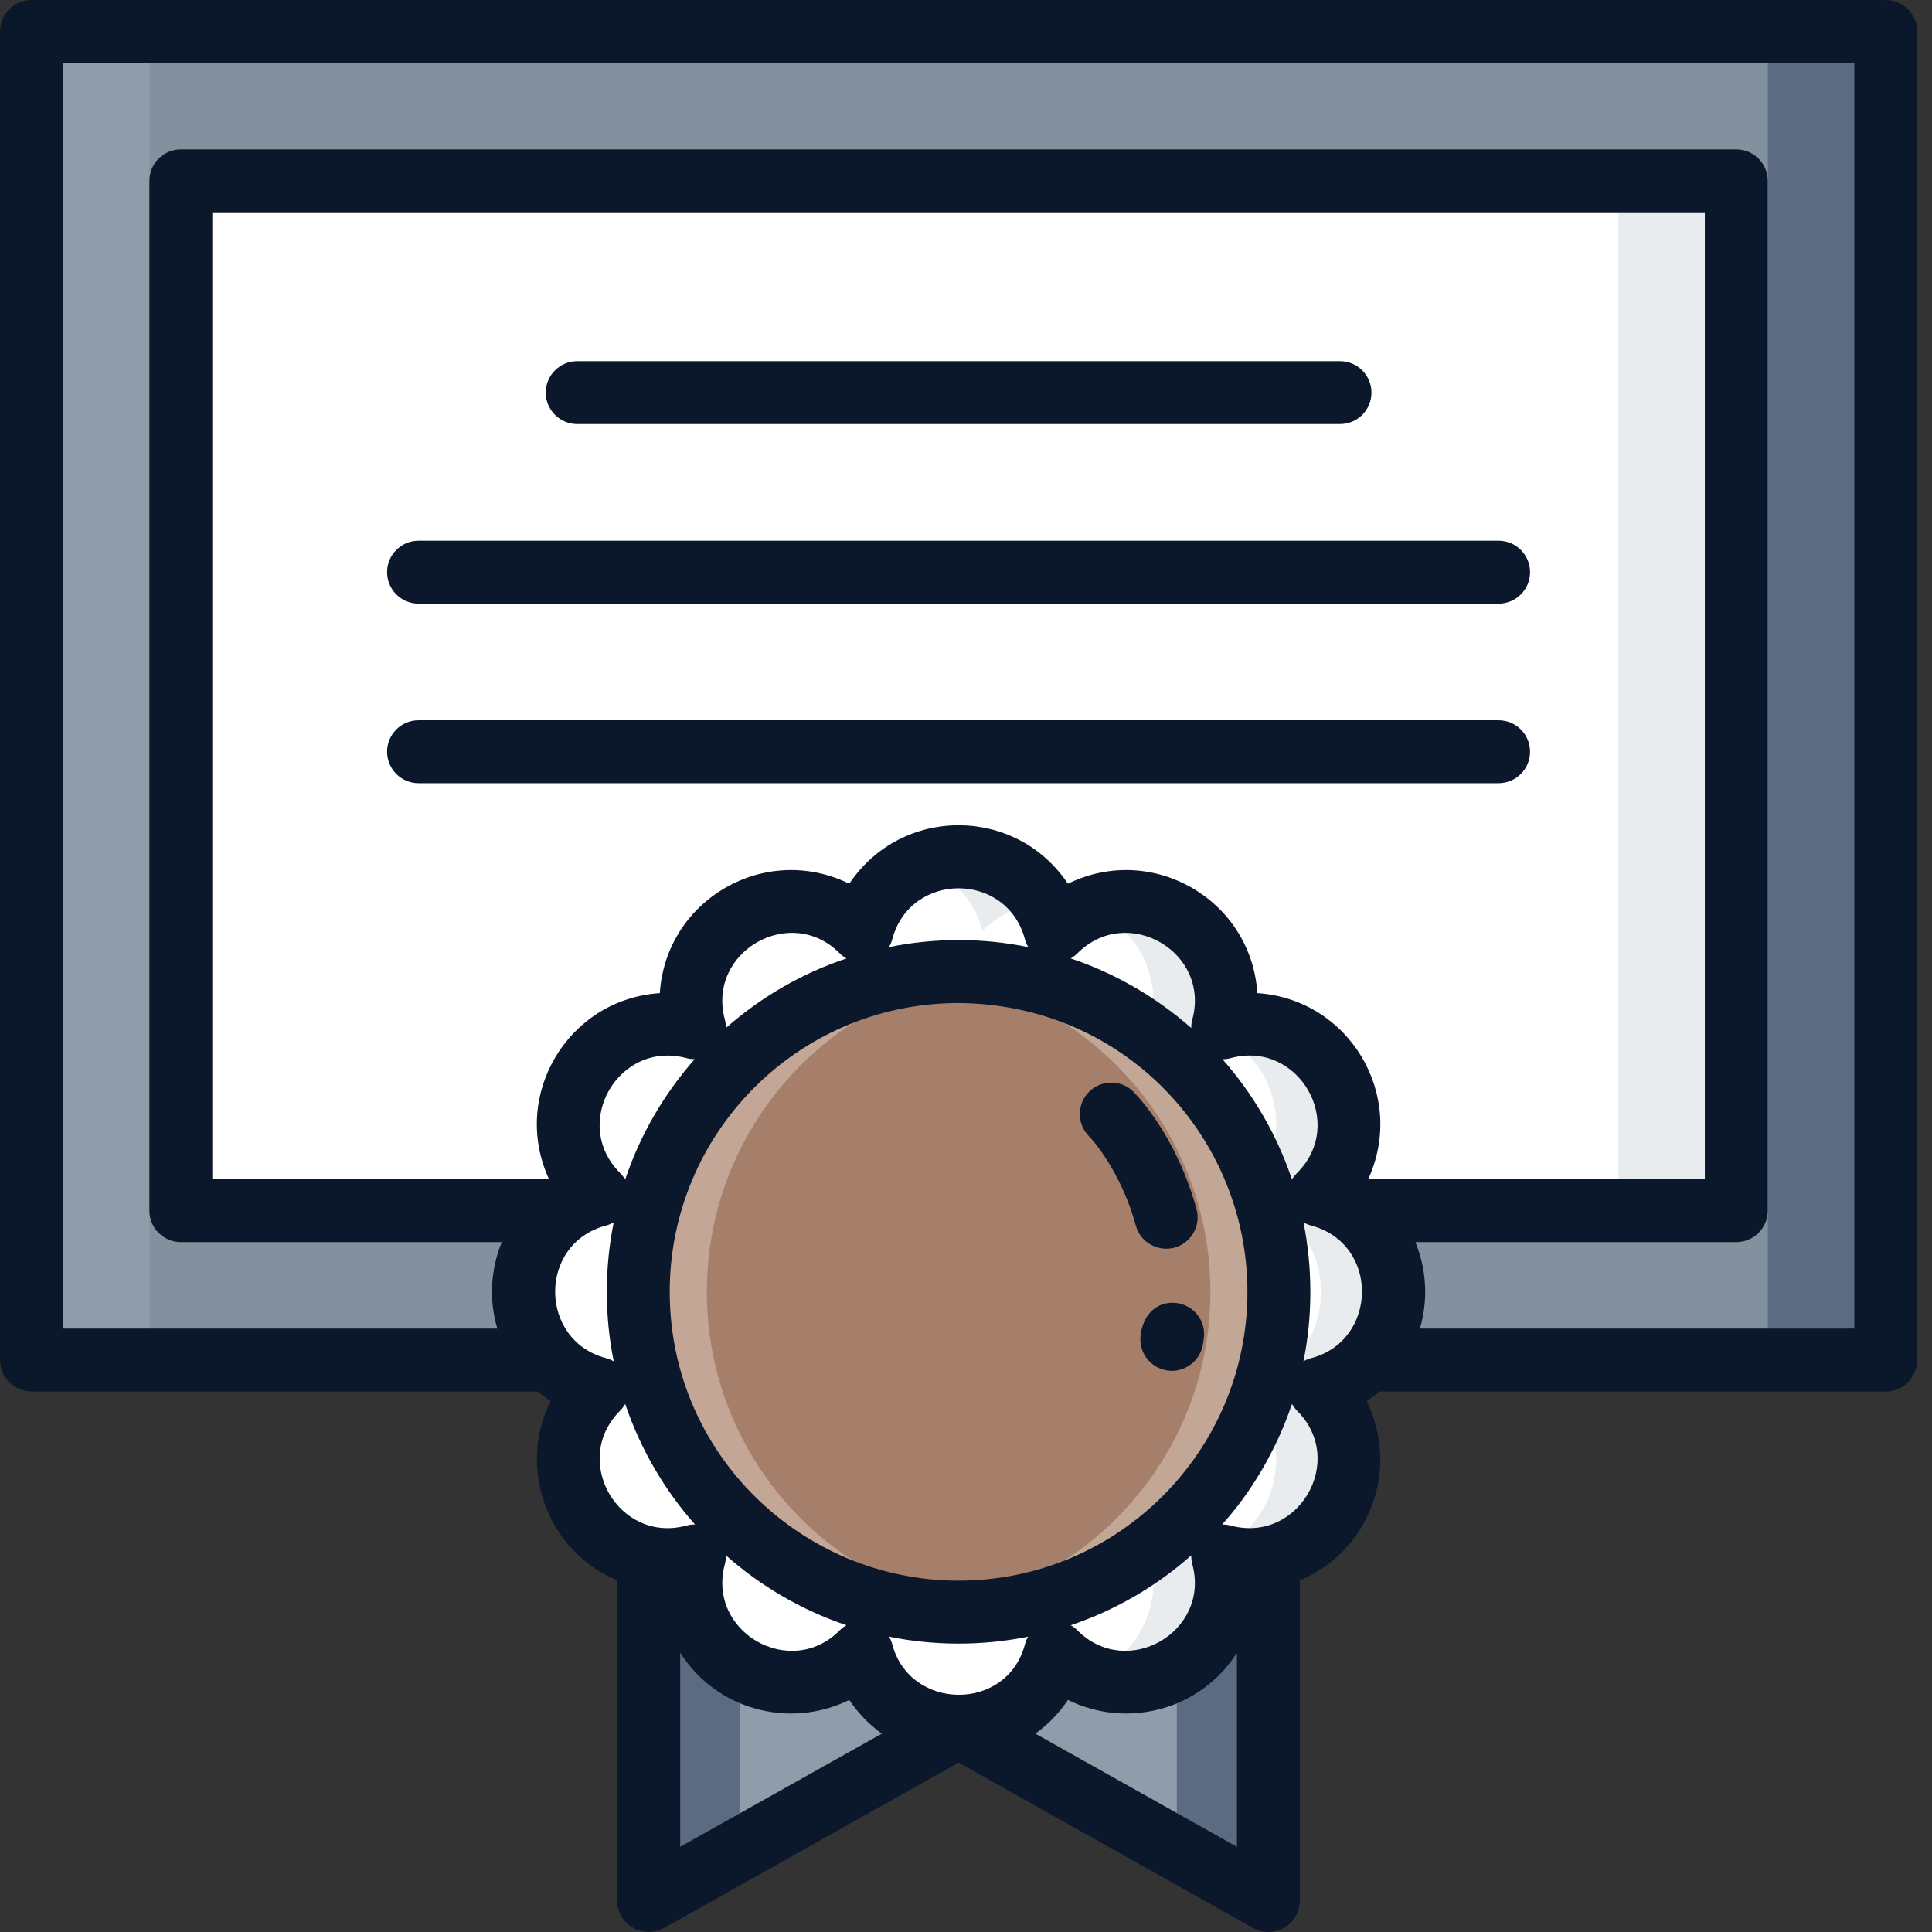 <svg width="48" height="48" viewBox="0 0 48 48" fill="none" xmlns="http://www.w3.org/2000/svg">
<rect x="0" y="0" width="48" height="48" fill="#333333" stroke="none"/>
<path d="M0.781 0.781H46.85V33.79H0.781V0.781Z" fill="#83909E"/>
<path d="M43.137 4.494V30.078H4.493V4.494H43.137Z" fill="white"/>
<path d="M4.492 4.494H7.423V30.078H4.492V4.494Z" fill="white"/>
<path d="M40.207 4.494H43.138V30.078H40.207V4.494Z" fill="#E9ECEE"/>
<path d="M0.781 0.781H3.712V33.79H0.781V0.781Z" fill="#8F9CAA"/>
<path d="M43.922 0.781H46.853V33.79H43.922V0.781Z" fill="#5B6B82"/>
<path d="M31.512 47.217L23.814 42.895L16.117 47.217V33.664H31.512V47.217Z" fill="#8F9CAA"/>
<path d="M18.393 33.666V45.941L16.117 47.219V33.666H18.393Z" fill="#5B6B82"/>
<path d="M31.514 33.666V47.219L29.238 45.941V33.666H31.514Z" fill="#5B6B82"/>
<path d="M34.626 32.094C34.626 30.942 33.842 29.976 32.779 29.693C33.558 28.916 33.754 27.687 33.178 26.689C32.602 25.691 31.439 25.246 30.377 25.533C30.663 24.471 30.219 23.308 29.221 22.732C28.223 22.155 26.994 22.352 26.217 23.131C25.934 22.068 24.967 21.283 23.815 21.283C22.663 21.283 21.696 22.068 21.413 23.131C20.637 22.352 19.408 22.156 18.41 22.732C17.412 23.308 16.967 24.47 17.253 25.533C16.191 25.246 15.028 25.691 14.452 26.689C13.876 27.687 14.072 28.916 14.852 29.693C13.788 29.976 13.004 30.942 13.004 32.094C13.004 33.247 13.788 34.213 14.852 34.496C14.072 35.273 13.876 36.502 14.452 37.5C15.028 38.498 16.191 38.943 17.253 38.656C16.967 39.718 17.412 40.881 18.41 41.457C19.407 42.033 20.637 41.837 21.413 41.058C21.696 42.121 22.663 42.906 23.815 42.906C24.968 42.906 25.934 42.121 26.217 41.058C26.994 41.837 28.223 42.033 29.221 41.457C30.219 40.881 30.663 39.718 30.377 38.656C31.439 38.943 32.602 38.498 33.178 37.5C33.754 36.502 33.558 35.273 32.779 34.496C33.842 34.213 34.626 33.247 34.626 32.094Z" fill="white"/>
<path d="M19.06 25.532C17.998 25.246 16.835 25.691 16.258 26.688C15.683 27.686 15.879 28.915 16.658 29.692C15.595 29.975 14.81 30.942 14.81 32.094C14.81 33.246 15.595 34.213 16.658 34.496C15.879 35.272 15.683 36.502 16.258 37.5C16.835 38.498 17.998 38.942 19.06 38.655C18.773 39.718 19.218 40.88 20.216 41.457C20.325 41.521 20.438 41.574 20.553 41.618C19.875 41.883 19.089 41.848 18.41 41.457C17.412 40.88 16.967 39.718 17.254 38.655C16.192 38.942 15.029 38.498 14.452 37.5C13.877 36.502 14.073 35.272 14.852 34.496C13.789 34.213 13.004 33.246 13.004 32.094C13.004 30.942 13.789 29.975 14.852 29.692C14.073 28.915 13.877 27.686 14.452 26.688C15.029 25.691 16.192 25.246 17.254 25.532C16.967 24.47 17.412 23.307 18.41 22.732C19.089 22.339 19.875 22.305 20.553 22.569C20.438 22.614 20.325 22.668 20.216 22.732C19.218 23.307 18.773 24.47 19.06 25.532Z" fill="white"/>
<path d="M23.817 21.283C24.137 21.283 24.441 21.343 24.72 21.453C23.988 21.738 23.426 22.362 23.221 23.13C22.817 22.724 22.29 22.476 21.734 22.414C22.177 21.734 22.945 21.283 23.817 21.283Z" fill="white"/>
<path d="M25.896 22.414C25.341 22.476 24.814 22.725 24.409 23.13C24.204 22.362 23.642 21.738 22.91 21.453C23.19 21.343 23.494 21.283 23.813 21.283C24.686 21.283 25.453 21.734 25.896 22.414Z" fill="#E9ECEE"/>
<path d="M32.779 34.496C33.558 35.272 33.754 36.502 33.178 37.5C32.602 38.498 31.439 38.942 30.377 38.656C30.663 39.719 30.219 40.88 29.221 41.457C28.542 41.849 27.756 41.883 27.078 41.618C27.192 41.574 27.306 41.521 27.415 41.457C28.413 40.88 28.858 39.719 28.571 38.656C29.633 38.942 30.796 38.498 31.373 37.5C31.948 36.502 31.752 35.272 30.973 34.496C32.036 34.213 32.821 33.246 32.821 32.094C32.821 30.942 32.036 29.975 30.973 29.692C31.752 28.916 31.948 27.686 31.373 26.688C30.796 25.691 29.633 25.246 28.571 25.532C28.858 24.47 28.413 23.308 27.415 22.732C27.306 22.668 27.192 22.614 27.078 22.569C27.756 22.304 28.542 22.339 29.221 22.732C30.219 23.307 30.663 24.47 30.377 25.532C31.439 25.246 32.602 25.691 33.178 26.688C33.754 27.686 33.558 28.916 32.779 29.692C33.842 29.975 34.627 30.942 34.627 32.094C34.627 33.246 33.842 34.213 32.779 34.496Z" fill="#E9ECEE"/>
<path d="M27.551 25.068C26.453 24.482 25.202 24.147 23.872 24.138C23.853 24.137 23.832 24.137 23.813 24.137C23.794 24.137 23.773 24.137 23.754 24.138C22.425 24.147 21.173 24.482 20.075 25.068C17.565 26.406 15.855 29.051 15.855 32.094C15.855 36.489 19.418 40.052 23.813 40.052C28.207 40.052 31.77 36.489 31.77 32.094C31.771 29.051 30.061 26.405 27.551 25.068Z" fill="#A57F6A"/>
<path d="M24.668 40.006C24.389 40.037 24.104 40.052 23.817 40.052C19.422 40.052 15.859 36.489 15.859 32.094C15.859 29.051 17.569 26.406 20.079 25.068C21.177 24.482 22.428 24.147 23.758 24.138C23.777 24.137 23.798 24.137 23.817 24.137C23.836 24.137 23.857 24.137 23.876 24.138C24.144 24.14 24.407 24.155 24.668 24.182C23.633 24.292 22.657 24.6 21.781 25.068C19.27 26.406 17.561 29.051 17.561 32.094C17.561 36.202 20.672 39.582 24.668 40.006Z" fill="#C3A695"/>
<path d="M31.773 32.094C31.773 36.489 28.21 40.052 23.816 40.052C23.529 40.052 23.244 40.037 22.965 40.006C26.96 39.582 30.072 36.202 30.072 32.094C30.072 29.051 28.362 26.406 25.852 25.068C24.975 24.6 23.999 24.292 22.965 24.182C23.226 24.155 23.489 24.14 23.757 24.138C23.776 24.137 23.796 24.137 23.816 24.137C23.835 24.137 23.855 24.137 23.875 24.138C25.204 24.147 26.455 24.482 27.553 25.068C30.064 26.406 31.773 29.051 31.773 32.094Z" fill="#C2A696"/>
<path d="M46.85 0H0.782C0.35 0 0 0.35 0 0.782V33.791C0 34.222 0.35 34.572 0.782 34.572H13.363C13.462 34.658 13.568 34.738 13.677 34.812C12.844 36.503 13.608 38.541 15.336 39.265V47.218C15.336 47.811 15.976 48.191 16.501 47.9L23.816 43.792L31.131 47.9C31.638 48.186 32.294 47.828 32.294 47.218V39.265C34.017 38.546 34.792 36.511 33.955 34.812C34.064 34.738 34.17 34.658 34.269 34.572H46.85C47.282 34.572 47.632 34.222 47.632 33.791V0.782C47.632 0.35 47.282 0 46.85 0ZM15.053 30.449C15.123 30.432 15.188 30.402 15.248 30.369C15.019 31.488 15.019 32.707 15.248 33.822C15.188 33.788 15.123 33.759 15.053 33.742C13.392 33.305 13.353 30.906 15.053 30.449ZM32.579 33.742C32.509 33.759 32.444 33.788 32.384 33.822C32.619 32.678 32.606 31.457 32.384 30.369C32.444 30.402 32.509 30.432 32.579 30.449C34.283 30.907 34.233 33.307 32.579 33.742ZM29.623 38.861C30.077 40.542 28.003 41.74 26.77 40.508C26.719 40.455 26.663 40.412 26.602 40.379C27.718 40.002 28.732 39.408 29.596 38.644C29.596 38.716 29.603 38.788 29.623 38.861ZM25.463 40.858C25.016 42.537 22.609 42.508 22.169 40.858C22.151 40.787 22.124 40.723 22.087 40.662C23.217 40.892 24.413 40.892 25.545 40.662C25.508 40.723 25.481 40.787 25.463 40.858ZM18.009 38.861C18.029 38.788 18.036 38.716 18.036 38.644C18.9 39.408 19.914 40.002 21.03 40.379C20.967 40.412 20.91 40.457 20.86 40.508C19.636 41.74 17.554 40.545 18.009 38.861ZM23.816 39.271C19.945 39.271 16.639 36.141 16.639 32.094C16.639 28.188 19.779 24.953 23.763 24.92C27.924 24.92 30.992 28.256 30.992 32.094C30.992 36.06 27.768 39.271 23.816 39.271ZM15.404 29.14C14.174 27.914 15.363 25.837 17.052 26.288C17.12 26.307 17.19 26.315 17.259 26.315C16.493 27.184 15.905 28.197 15.535 29.297C15.535 29.297 15.443 29.178 15.404 29.14ZM18.009 25.33C17.554 23.647 19.636 22.451 20.86 23.683C20.912 23.736 20.969 23.779 21.032 23.812C19.962 24.166 18.925 24.754 18.036 25.539C18.036 25.469 18.027 25.399 18.009 25.33ZM32.227 29.14C32.189 29.178 32.097 29.297 32.096 29.297C31.725 28.197 31.139 27.183 30.371 26.315C30.442 26.315 30.512 26.307 30.58 26.288C32.258 25.834 33.465 27.907 32.227 29.14ZM29.623 25.33C29.605 25.399 29.596 25.469 29.596 25.539C28.733 24.78 27.711 24.183 26.602 23.812C26.663 23.777 26.719 23.734 26.77 23.683C28.002 22.451 30.078 23.648 29.623 25.33ZM22.085 23.531C22.122 23.47 22.151 23.404 22.169 23.333C22.618 21.649 25.013 21.648 25.463 23.333C25.481 23.404 25.51 23.47 25.547 23.531C24.417 23.298 23.217 23.298 22.085 23.531ZM33.992 29.297C34.951 27.214 33.522 24.824 31.239 24.674C31.085 22.346 28.623 20.929 26.532 21.956C25.236 20.02 22.397 20.019 21.1 21.956C19.006 20.928 16.546 22.349 16.393 24.674C14.104 24.825 12.683 27.218 13.64 29.297H5.275V5.275H42.356V29.297H33.992ZM15.404 35.051C15.455 35 15.498 34.943 15.533 34.881C15.91 36.006 16.529 37.047 17.268 37.876C17.196 37.874 17.124 37.884 17.052 37.903C15.372 38.356 14.171 36.283 15.404 35.051ZM16.899 45.883V41.059C17.786 42.466 19.6 42.971 21.1 42.235C21.319 42.562 21.592 42.845 21.909 43.072L16.899 45.883ZM30.731 45.883L25.723 43.072C26.039 42.845 26.313 42.562 26.532 42.235C28.021 42.966 29.836 42.475 30.731 41.063V45.883ZM30.58 37.903C30.508 37.884 30.436 37.874 30.363 37.876C31.072 37.093 31.709 36.04 32.098 34.881C32.134 34.943 32.177 35 32.227 35.051C33.467 36.289 32.253 38.354 30.58 37.903ZM46.069 33.009H35.276C35.478 32.339 35.455 31.569 35.166 30.86H43.138C43.57 30.86 43.919 30.51 43.919 30.078V4.494C43.919 4.062 43.57 3.712 43.138 3.712H4.494C4.062 3.712 3.712 4.062 3.712 4.494V30.078C3.712 30.51 4.062 30.86 4.494 30.86H12.466C12.177 31.568 12.154 32.338 12.356 33.009H1.563V1.563H46.069V33.009Z" fill="#0B182B"/>
<path d="M29.451 30.86C29.694 30.672 29.813 30.352 29.727 30.037C29.39 28.809 28.766 27.761 28.16 27.124C27.855 26.821 27.365 26.821 27.06 27.122C26.753 27.425 26.751 27.919 27.052 28.226C27.247 28.421 27.892 29.244 28.219 30.447C28.372 31.004 29.036 31.192 29.451 30.86Z" fill="#0B182B"/>
<path d="M29.249 32.376C28.898 32.324 28.497 32.493 28.362 33.033L28.342 33.152C28.274 33.578 28.563 33.979 28.989 34.047C29.384 34.119 29.813 33.849 29.886 33.4L29.907 33.264C29.974 32.832 29.672 32.438 29.249 32.376Z" fill="#0B182B"/>
<path d="M37.232 13.434H10.399C9.967 13.434 9.617 13.784 9.617 14.215C9.617 14.647 9.967 14.997 10.399 14.997H37.232C37.664 14.997 38.014 14.647 38.014 14.215C38.014 13.784 37.664 13.434 37.232 13.434Z" fill="#0B182B"/>
<path d="M14.34 10.536H33.292C33.724 10.536 34.074 10.186 34.074 9.754C34.074 9.323 33.724 8.973 33.292 8.973H14.34C13.909 8.973 13.559 9.323 13.559 9.754C13.559 10.186 13.909 10.536 14.34 10.536Z" fill="#0B182B"/>
<path d="M37.232 17.895H10.399C9.967 17.895 9.617 18.244 9.617 18.676C9.617 19.108 9.967 19.458 10.399 19.458H37.232C37.664 19.458 38.014 19.108 38.014 18.676C38.014 18.244 37.664 17.895 37.232 17.895Z" fill="#0B182B"/>
</svg>
